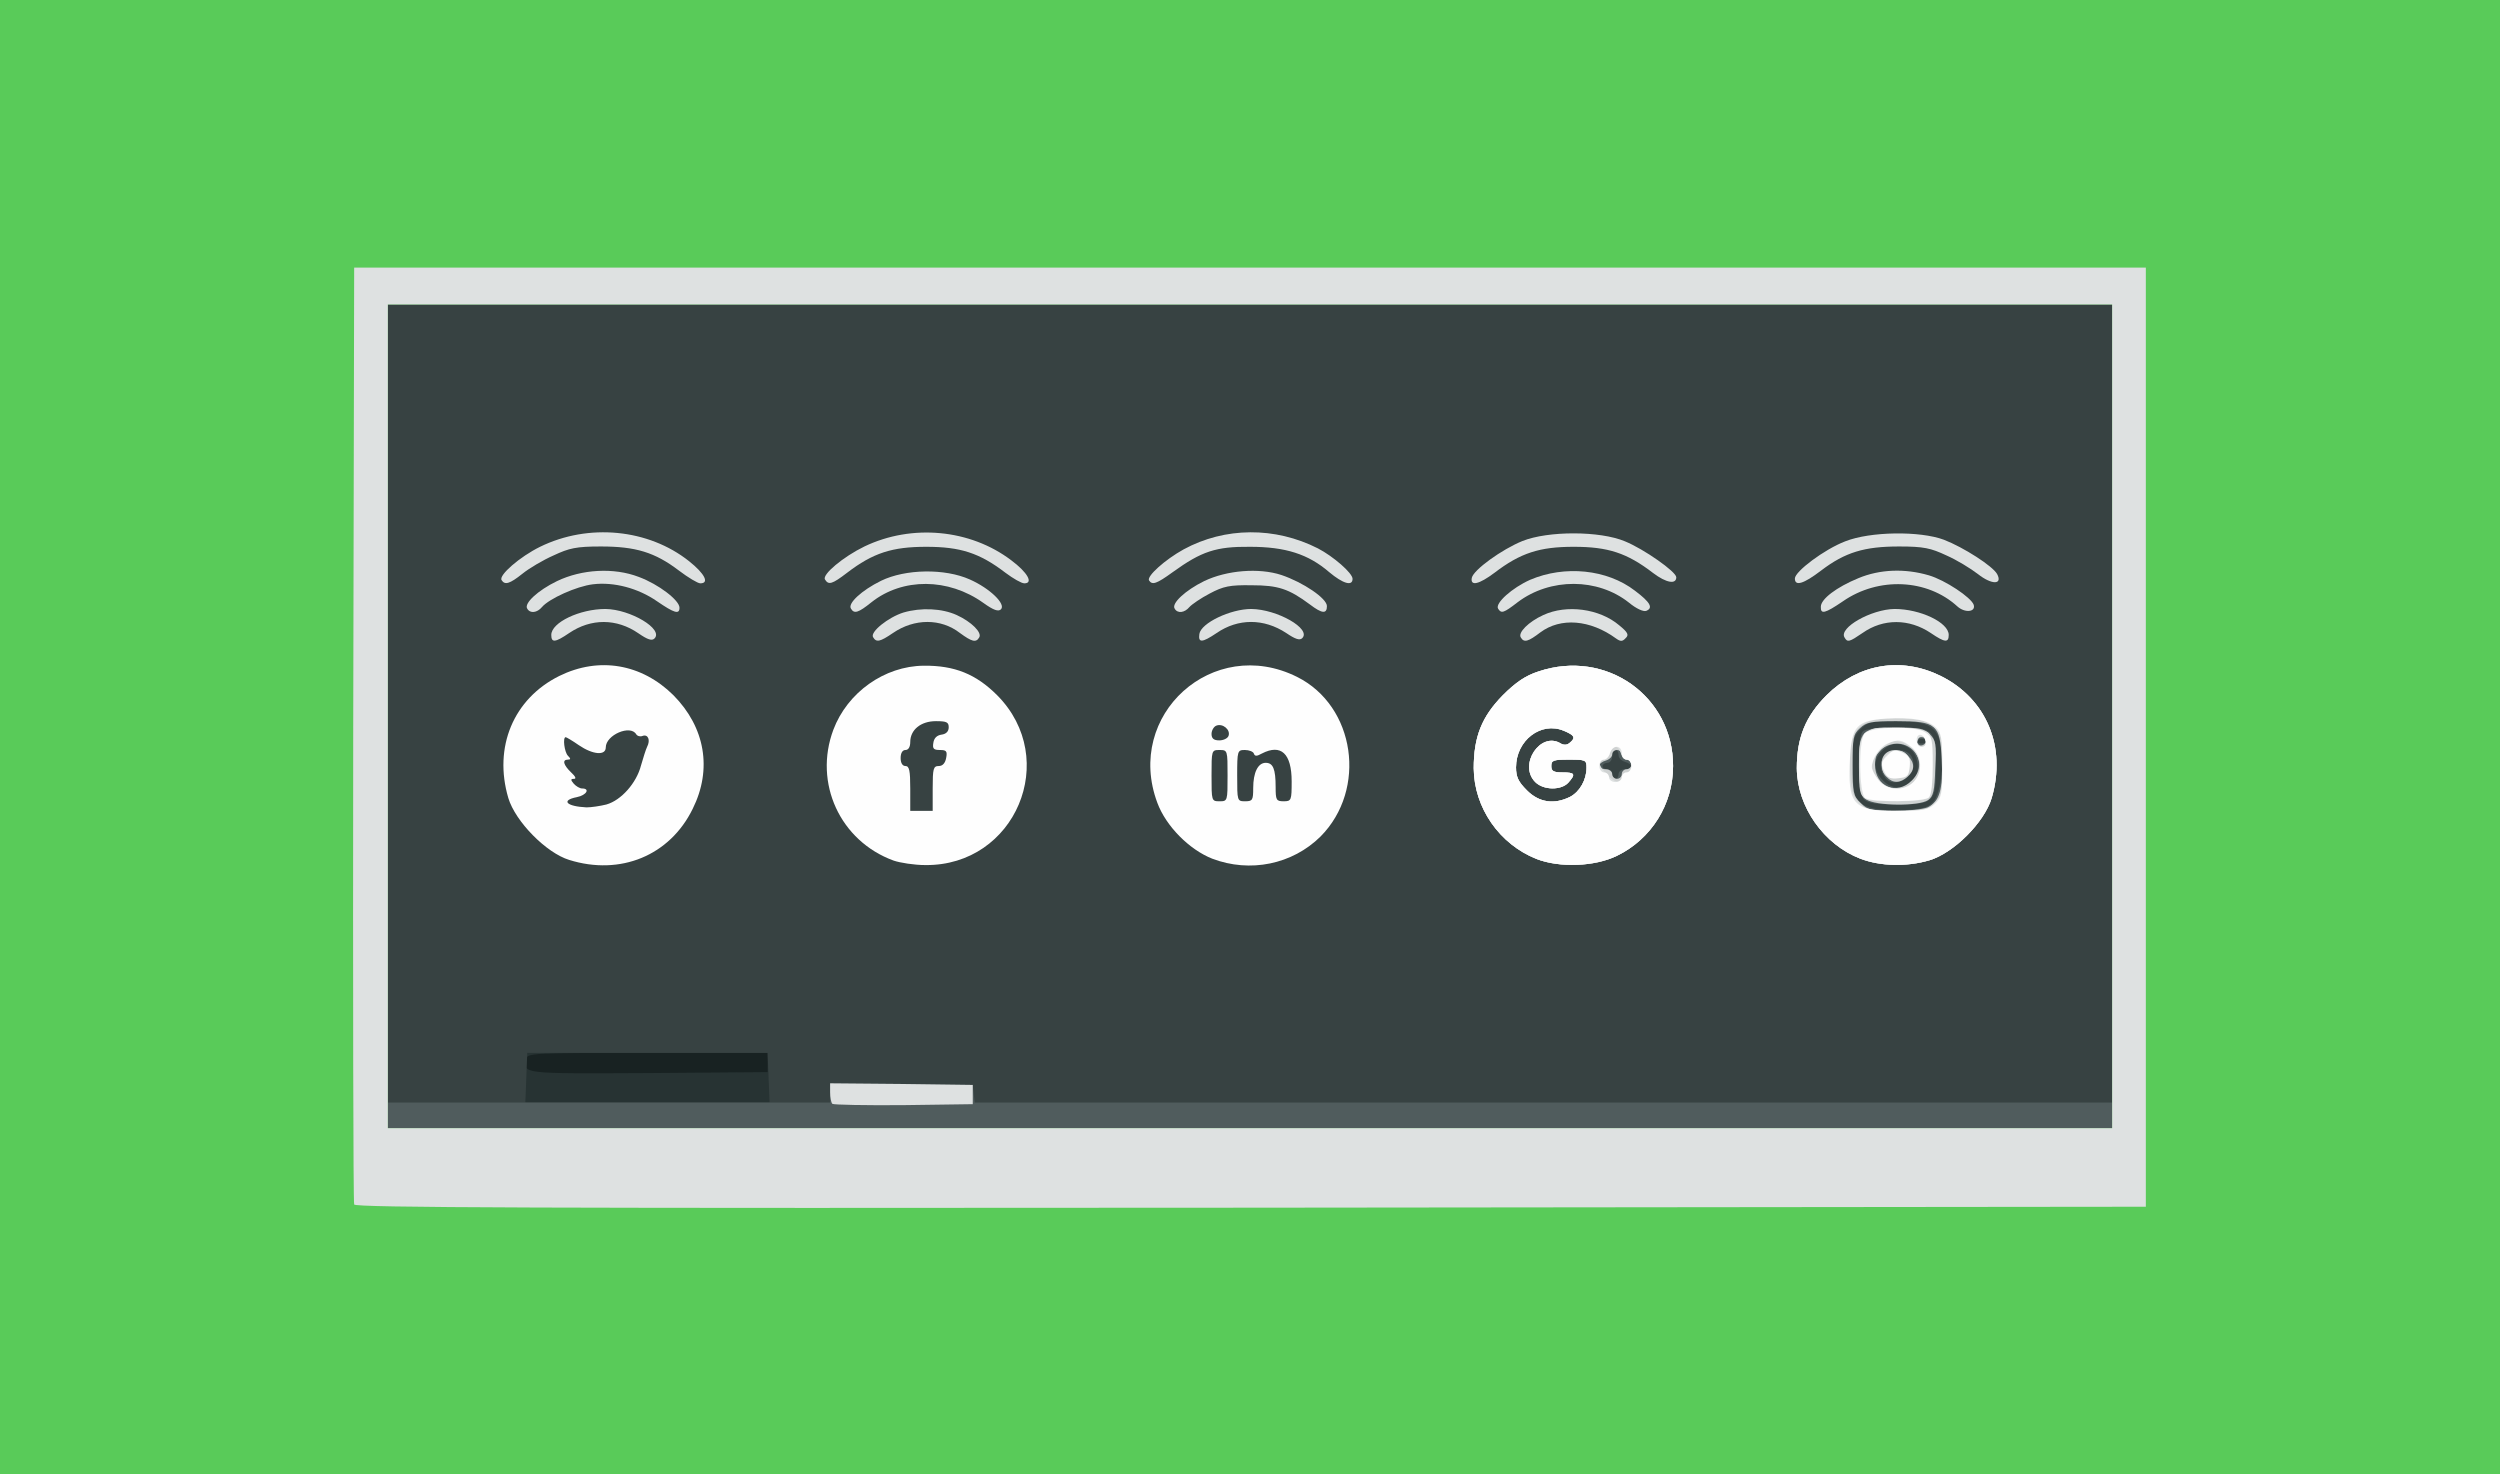 <!DOCTYPE svg PUBLIC "-//W3C//DTD SVG 20010904//EN" "http://www.w3.org/TR/2001/REC-SVG-20010904/DTD/svg10.dtd">
<svg version="1.0" xmlns="http://www.w3.org/2000/svg" width="780px" height="460px" viewBox="0 0 7800 4600" preserveAspectRatio="xMidYMid meet">
<rect x="0" y="0" width="7800" height="4600" fill="#808080" stroke="none"/>
<g id="layer101" fill="#182222" stroke="none">
<path d="M0 2300 l0 -2300 3900 0 3900 0 0 2300 0 2300 -3900 0 -3900 0 0 -2300z"/>
</g>
<g id="layer102" fill="#273333" stroke="none">
<path d="M0 2300 l0 -2300 3900 0 3900 0 0 2300 0 2300 -3900 0 -3900 0 0 -2300z m2395 1015 l0 -30 -375 0 c-354 0 -375 1 -378 18 -10 48 -18 47 380 45 l373 -3 0 -30z"/>
</g>
<g id="layer103" fill="#374242" stroke="none">
<path d="M0 2300 l0 -2300 3900 0 3900 0 0 2300 0 2300 -3900 0 -3900 0 0 -2300z m2398 1063 l-3 -78 -375 0 -375 0 -3 78 -3 77 381 0 381 0 -3 -77z"/>
</g>
<g id="layer104" fill="#505c5d" stroke="none">
<path d="M0 2300 l0 -2300 3900 0 3900 0 0 2300 0 2300 -3900 0 -3900 0 0 -2300z m2590 1110 l0 -30 223 2 222 3 3 28 3 27 1775 0 1774 0 0 -1245 0 -1245 -2690 0 -2690 0 0 1245 0 1245 690 0 690 0 0 -30z"/>
<path d="M4794 2680 c-116 -46 -195 -160 -196 -283 0 -98 25 -161 91 -228 41 -41 71 -61 111 -74 211 -71 420 77 420 295 0 120 -68 228 -175 280 -69 34 -179 38 -251 10z m105 -194 c30 -16 51 -53 51 -91 0 -24 -3 -25 -55 -25 -48 0 -55 2 -55 20 0 16 7 20 35 20 39 0 42 5 18 32 -22 24 -77 24 -103 -2 -54 -54 17 -160 80 -120 9 5 19 5 27 -2 20 -16 16 -24 -18 -38 -71 -30 -149 30 -149 114 0 30 7 45 34 72 38 38 85 45 135 20z m151 -71 c0 -8 9 -15 20 -15 11 0 20 -4 20 -9 0 -5 -9 -11 -20 -14 -11 -3 -20 -12 -20 -21 0 -9 -4 -16 -10 -16 -5 0 -10 9 -10 20 0 11 -7 20 -15 20 -8 0 -15 5 -15 10 0 6 7 10 15 10 8 0 15 7 15 15 0 8 5 15 10 15 6 0 10 -7 10 -15z"/>
<path d="M5804 2679 c-114 -44 -197 -162 -198 -282 0 -95 27 -162 93 -228 99 -98 232 -121 356 -60 143 71 206 222 159 381 -23 76 -118 171 -194 194 -71 21 -153 19 -216 -5z m227 -176 c26 -26 38 -140 20 -195 -15 -46 -44 -58 -142 -58 -72 0 -82 3 -104 25 -22 21 -25 33 -25 102 0 43 3 89 7 102 9 36 56 52 145 49 64 -3 81 -7 99 -25z"/>
<path d="M5816 2494 c-20 -19 -23 -193 -4 -212 8 -8 46 -12 103 -12 120 0 125 5 125 122 0 112 -6 118 -123 118 -64 0 -89 -4 -101 -16z m153 -59 c23 -22 18 -75 -8 -97 -31 -24 -60 -23 -88 4 -30 28 -29 63 3 94 27 28 64 27 93 -1z m41 -119 c0 -11 -19 -15 -25 -6 -3 5 1 10 9 10 9 0 16 -2 16 -4z"/>
<path d="M5883 2428 c-31 -40 -12 -88 36 -88 33 0 51 16 51 46 0 44 -63 73 -87 42z"/>
</g>
<g id="layer105" fill="#59cb59" stroke="none">
<path d="M0 2300 l0 -2300 3900 0 3900 0 0 2300 0 2300 -3900 0 -3900 0 0 -2300z m6590 -65 l0 -1285 -2690 0 -2690 0 0 1285 0 1285 2690 0 2690 0 0 -1285z"/>
</g>
<g id="layer106" fill="#cfd2d2" stroke="none">
<path d="M4794 2680 c-116 -46 -195 -160 -196 -283 0 -98 25 -161 91 -228 41 -41 71 -61 111 -74 211 -71 420 77 420 295 0 120 -68 228 -175 280 -69 34 -179 38 -251 10z m105 -194 c30 -16 51 -53 51 -91 0 -24 -3 -25 -55 -25 -48 0 -55 2 -55 20 0 16 7 20 35 20 39 0 42 5 18 32 -22 24 -77 24 -103 -2 -54 -54 17 -160 80 -120 9 5 19 5 27 -2 20 -16 16 -24 -18 -38 -71 -30 -149 30 -149 114 0 30 7 45 34 72 38 38 85 45 135 20z m161 -71 c0 -8 7 -15 15 -15 8 0 15 -7 15 -15 0 -8 -7 -15 -15 -15 -8 0 -15 -7 -15 -15 0 -8 -7 -15 -15 -15 -8 0 -15 6 -15 14 0 7 -9 16 -20 19 -11 3 -20 10 -20 16 0 6 9 11 20 11 11 0 20 7 20 15 0 8 7 15 15 15 8 0 15 -7 15 -15z"/>
<path d="M5804 2679 c-114 -44 -197 -162 -198 -282 0 -95 27 -162 93 -228 99 -98 232 -121 356 -60 143 71 206 222 159 381 -23 76 -118 171 -194 194 -71 21 -153 19 -216 -5z m210 -160 c37 -17 49 -57 44 -150 -5 -109 -16 -119 -141 -119 -79 0 -94 3 -114 22 -21 19 -23 30 -23 115 0 86 2 96 25 118 22 22 32 25 104 25 44 0 91 -5 105 -11z"/>
<path d="M5822 2494 c-20 -14 -22 -24 -22 -103 0 -114 6 -121 118 -121 70 0 85 3 103 21 19 19 21 30 17 106 -2 70 -6 87 -22 99 -28 20 -164 19 -194 -2z m143 -59 c64 -63 -19 -151 -93 -99 -15 11 -22 25 -22 50 0 68 68 97 115 49z m45 -126 c0 -5 -7 -9 -15 -9 -15 0 -20 12 -9 23 8 8 24 -1 24 -14z"/>
<path d="M5886 2424 c-19 -18 -21 -55 -4 -72 18 -18 53 -15 71 6 22 24 21 45 -1 65 -23 21 -46 22 -66 1z"/>
</g>
<g id="layer107" fill="#dee1e1" stroke="none">
<path d="M1105 3758 c-3 -7 -4 -668 -3 -1468 l3 -1455 2795 0 2795 0 0 1465 0 1465 -2793 3 c-2229 2 -2794 0 -2797 -10z m5485 -1523 l0 -1285 -2690 0 -2690 0 0 1285 0 1285 2690 0 2690 0 0 -1285z"/>
<path d="M2597 3444 c-4 -4 -7 -20 -7 -36 l0 -28 223 2 222 3 0 30 0 30 -216 3 c-118 1 -218 -1 -222 -4z"/>
<path d="M4794 2680 c-116 -46 -195 -160 -196 -283 0 -98 25 -161 91 -228 41 -41 71 -61 111 -74 211 -71 420 77 420 295 0 120 -68 228 -175 280 -69 34 -179 38 -251 10z m105 -194 c30 -16 51 -53 51 -91 0 -24 -3 -25 -55 -25 -48 0 -55 2 -55 20 0 16 7 20 35 20 39 0 42 5 18 32 -22 24 -77 24 -103 -2 -54 -54 17 -160 80 -120 9 5 19 5 27 -2 20 -16 16 -24 -18 -38 -71 -30 -149 30 -149 114 0 30 7 45 34 72 38 38 85 45 135 20z m161 -61 c0 -8 7 -15 15 -15 8 0 15 -9 15 -20 0 -11 -6 -20 -14 -20 -7 0 -16 -9 -19 -20 -3 -11 -10 -20 -17 -20 -7 0 -14 9 -17 20 -3 11 -12 20 -19 20 -21 0 -17 19 9 46 25 27 47 31 47 9z"/>
<path d="M5804 2679 c-114 -44 -197 -162 -198 -282 0 -95 27 -162 93 -228 99 -98 232 -121 356 -60 143 71 206 222 159 381 -23 76 -118 171 -194 194 -71 21 -153 19 -216 -5z m231 -174 c23 -22 25 -32 25 -118 0 -87 -2 -95 -25 -117 -21 -20 -39 -25 -95 -28 -138 -8 -174 26 -168 159 3 65 7 81 27 103 23 24 30 26 118 26 86 0 96 -2 118 -25z"/>
<path d="M5810 2481 c-5 -11 -10 -54 -10 -95 0 -64 3 -79 21 -97 19 -19 30 -21 105 -17 62 2 87 7 94 18 14 22 12 184 -2 198 -8 8 -46 12 -105 12 -81 0 -94 -2 -103 -19z m160 -41 c40 -40 16 -112 -42 -126 -22 -5 -33 0 -58 24 -35 36 -38 60 -9 96 26 33 79 36 109 6z m38 -127 c-4 -22 -22 -20 -26 1 -2 10 3 16 13 16 10 0 15 -7 13 -17z"/>
<path d="M5881 2416 c-20 -23 -5 -65 24 -72 35 -9 57 12 53 50 -3 27 -7 31 -34 34 -19 2 -36 -3 -43 -12z"/>
<path d="M1720 1981 c0 -39 89 -81 169 -81 78 1 182 63 153 92 -8 8 -21 4 -50 -16 -68 -47 -148 -47 -216 -1 -44 30 -56 31 -56 6z"/>
<path d="M2724 1988 c-10 -16 47 -62 95 -77 55 -16 120 -13 166 8 46 21 80 55 70 70 -10 17 -23 13 -60 -14 -59 -46 -142 -46 -209 0 -41 28 -52 30 -62 13z"/>
<path d="M3742 1978 c5 -34 97 -78 162 -78 81 1 188 62 159 91 -8 8 -22 3 -50 -16 -70 -46 -150 -46 -217 0 -46 31 -58 31 -54 3z"/>
<path d="M4745 1989 c-10 -15 24 -49 70 -70 73 -34 176 -20 237 32 27 22 31 30 20 40 -10 11 -16 11 -30 1 -81 -59 -173 -66 -236 -19 -38 29 -51 33 -61 16z"/>
<path d="M5755 1989 c-19 -30 83 -88 156 -89 80 0 169 42 169 81 0 25 -12 24 -56 -6 -67 -45 -148 -46 -213 0 -41 28 -47 30 -56 14z"/>
<path d="M1645 1899 c-11 -16 33 -57 93 -86 77 -37 177 -43 255 -13 62 23 127 73 127 96 0 22 -16 17 -70 -20 -59 -41 -135 -61 -200 -53 -51 6 -137 45 -159 71 -15 18 -37 21 -46 5z"/>
<path d="M2655 1899 c-11 -16 33 -57 94 -87 76 -37 199 -39 277 -4 63 28 113 77 97 93 -8 8 -23 3 -55 -20 -109 -78 -252 -79 -349 -2 -41 33 -54 37 -64 20z"/>
<path d="M3665 1899 c-11 -16 33 -57 92 -86 71 -34 171 -42 241 -19 68 23 142 73 142 97 0 25 -15 24 -53 -5 -66 -49 -99 -60 -182 -60 -68 -1 -88 3 -131 26 -27 14 -56 34 -63 42 -15 18 -37 21 -46 5z"/>
<path d="M4674 1899 c-10 -17 44 -65 100 -90 108 -46 240 -33 327 34 48 36 58 54 35 63 -9 3 -31 -7 -54 -26 -97 -77 -245 -78 -347 -1 -44 34 -51 36 -61 20z"/>
<path d="M5681 1893 c0 -24 49 -61 117 -89 67 -28 145 -31 220 -9 51 15 132 69 140 92 7 23 -28 26 -51 5 -94 -86 -246 -93 -357 -16 -56 38 -70 42 -69 17z"/>
<path d="M1565 1810 c-10 -15 57 -73 120 -104 151 -74 338 -56 465 45 49 39 64 69 35 69 -8 0 -38 -18 -67 -40 -75 -57 -135 -75 -243 -75 -77 0 -99 5 -148 28 -32 14 -76 40 -97 57 -40 32 -55 36 -65 20z"/>
<path d="M2574 1808 c-10 -15 57 -71 123 -103 148 -71 330 -54 458 43 51 38 70 72 41 72 -9 0 -35 -15 -59 -33 -81 -62 -141 -81 -247 -81 -106 0 -166 19 -247 81 -47 36 -58 39 -69 21z"/>
<path d="M3585 1811 c-8 -13 50 -65 108 -97 129 -70 285 -71 419 -3 48 25 108 77 108 95 0 24 -30 15 -73 -21 -65 -56 -136 -79 -247 -79 -106 -1 -151 14 -241 79 -51 37 -64 41 -74 26z"/>
<path d="M4592 1803 c5 -25 94 -89 158 -115 80 -32 242 -32 320 1 59 24 160 95 160 112 0 23 -31 18 -72 -13 -82 -63 -141 -82 -248 -82 -106 0 -166 19 -247 81 -48 36 -76 43 -71 16z"/>
<path d="M5600 1805 c0 -22 92 -91 157 -116 78 -31 233 -33 308 -5 62 24 152 82 166 107 18 34 -17 34 -60 0 -22 -17 -66 -44 -98 -58 -49 -23 -71 -28 -148 -28 -108 0 -168 18 -243 75 -55 42 -82 50 -82 25z"/>
</g>
<g id="layer108" fill="#fefefe" stroke="none">
<path d="M1776 2683 c-72 -22 -168 -120 -190 -193 -47 -159 16 -310 159 -381 124 -61 257 -38 356 60 99 100 122 231 60 355 -71 145 -225 209 -385 159z m116 -173 c46 -13 94 -67 108 -122 7 -24 15 -50 19 -58 11 -21 3 -40 -14 -34 -7 3 -16 1 -20 -5 -18 -31 -95 2 -95 41 0 26 -40 23 -84 -7 -20 -14 -39 -25 -41 -25 -10 0 -4 47 7 58 9 9 9 12 0 12 -19 0 -14 17 10 40 13 12 17 20 9 20 -11 0 -11 3 -1 15 7 8 19 15 26 15 26 0 14 21 -16 27 -51 10 -33 29 30 32 14 0 42 -4 62 -9z"/>
<path d="M2788 2685 c-167 -61 -250 -242 -188 -408 44 -117 160 -199 282 -200 96 -1 163 26 229 92 198 199 57 533 -224 530 -34 0 -79 -7 -99 -14z m122 -225 c0 -62 2 -70 19 -70 12 0 20 -9 23 -25 4 -21 1 -25 -19 -25 -20 0 -24 -4 -21 -22 2 -15 11 -24 26 -26 14 -2 22 -10 22 -23 0 -16 -7 -19 -40 -19 -47 0 -80 27 -80 65 0 16 -6 25 -15 25 -9 0 -15 9 -15 25 0 16 6 25 15 25 12 0 15 14 15 70 l0 70 35 0 35 0 0 -70z"/>
<path d="M3782 2679 c-71 -28 -144 -101 -171 -174 -103 -275 174 -524 436 -393 182 91 219 351 73 498 -88 87 -220 114 -338 69z m48 -259 c0 -79 0 -80 -25 -80 -25 0 -25 1 -25 80 0 79 0 80 25 80 25 0 25 -1 25 -80z m80 39 c0 -49 15 -79 39 -79 23 0 31 19 31 76 0 40 2 44 25 44 24 0 25 -3 25 -62 0 -87 -33 -118 -93 -87 -16 9 -22 9 -25 0 -2 -6 -15 -11 -28 -11 -23 0 -24 2 -24 80 0 79 0 80 25 80 23 0 25 -4 25 -41z m-77 -163 c7 -19 -18 -40 -38 -32 -8 3 -15 15 -15 26 0 14 7 20 24 20 13 0 26 -6 29 -14z"/>
<path d="M4794 2680 c-116 -46 -195 -160 -196 -283 0 -98 25 -161 91 -228 41 -41 71 -61 111 -74 211 -71 420 77 420 295 0 120 -68 228 -175 280 -69 34 -179 38 -251 10z m105 -194 c30 -16 51 -53 51 -91 0 -24 -3 -25 -55 -25 -48 0 -55 2 -55 20 0 16 7 20 35 20 39 0 42 5 18 32 -22 24 -77 24 -103 -2 -54 -54 17 -160 80 -120 9 5 19 5 27 -2 20 -16 16 -24 -18 -38 -71 -30 -149 30 -149 114 0 30 7 45 34 72 38 38 85 45 135 20z m161 -61 c0 -8 7 -15 15 -15 8 0 15 -9 15 -20 0 -11 -7 -20 -15 -20 -8 0 -15 -9 -15 -20 0 -12 -7 -20 -16 -20 -9 0 -18 9 -21 20 -3 11 -12 20 -19 20 -8 0 -14 9 -14 20 0 11 7 20 15 20 8 0 15 7 15 15 0 8 9 15 20 15 11 0 20 -7 20 -15z"/>
<path d="M5804 2679 c-114 -44 -197 -162 -198 -282 0 -95 27 -162 93 -228 99 -98 232 -121 356 -60 143 71 206 222 159 381 -23 76 -118 171 -194 194 -71 21 -153 19 -216 -5z m233 -171 c21 -20 23 -30 23 -120 0 -84 -3 -101 -19 -117 -25 -25 -75 -34 -156 -29 -92 6 -108 24 -113 123 -8 146 9 165 145 165 86 0 99 -3 120 -22z"/>
<path d="M5820 2490 c-20 -12 -22 -182 -2 -202 21 -21 157 -24 187 -4 24 15 25 22 25 104 0 55 -4 92 -12 100 -14 14 -176 16 -198 2z m150 -50 c30 -30 27 -83 -6 -109 -30 -24 -43 -26 -77 -10 -24 11 -47 47 -47 73 0 7 9 25 21 40 26 33 79 36 109 6z m38 -127 c-5 -25 -28 -28 -28 -4 0 12 6 21 16 21 9 0 14 -7 12 -17z"/>
<path d="M5878 2405 c-10 -22 -9 -29 10 -47 18 -19 25 -20 47 -10 22 10 26 18 23 45 -3 28 -7 32 -35 35 -27 3 -35 -1 -45 -23z"/>
</g>


</svg>